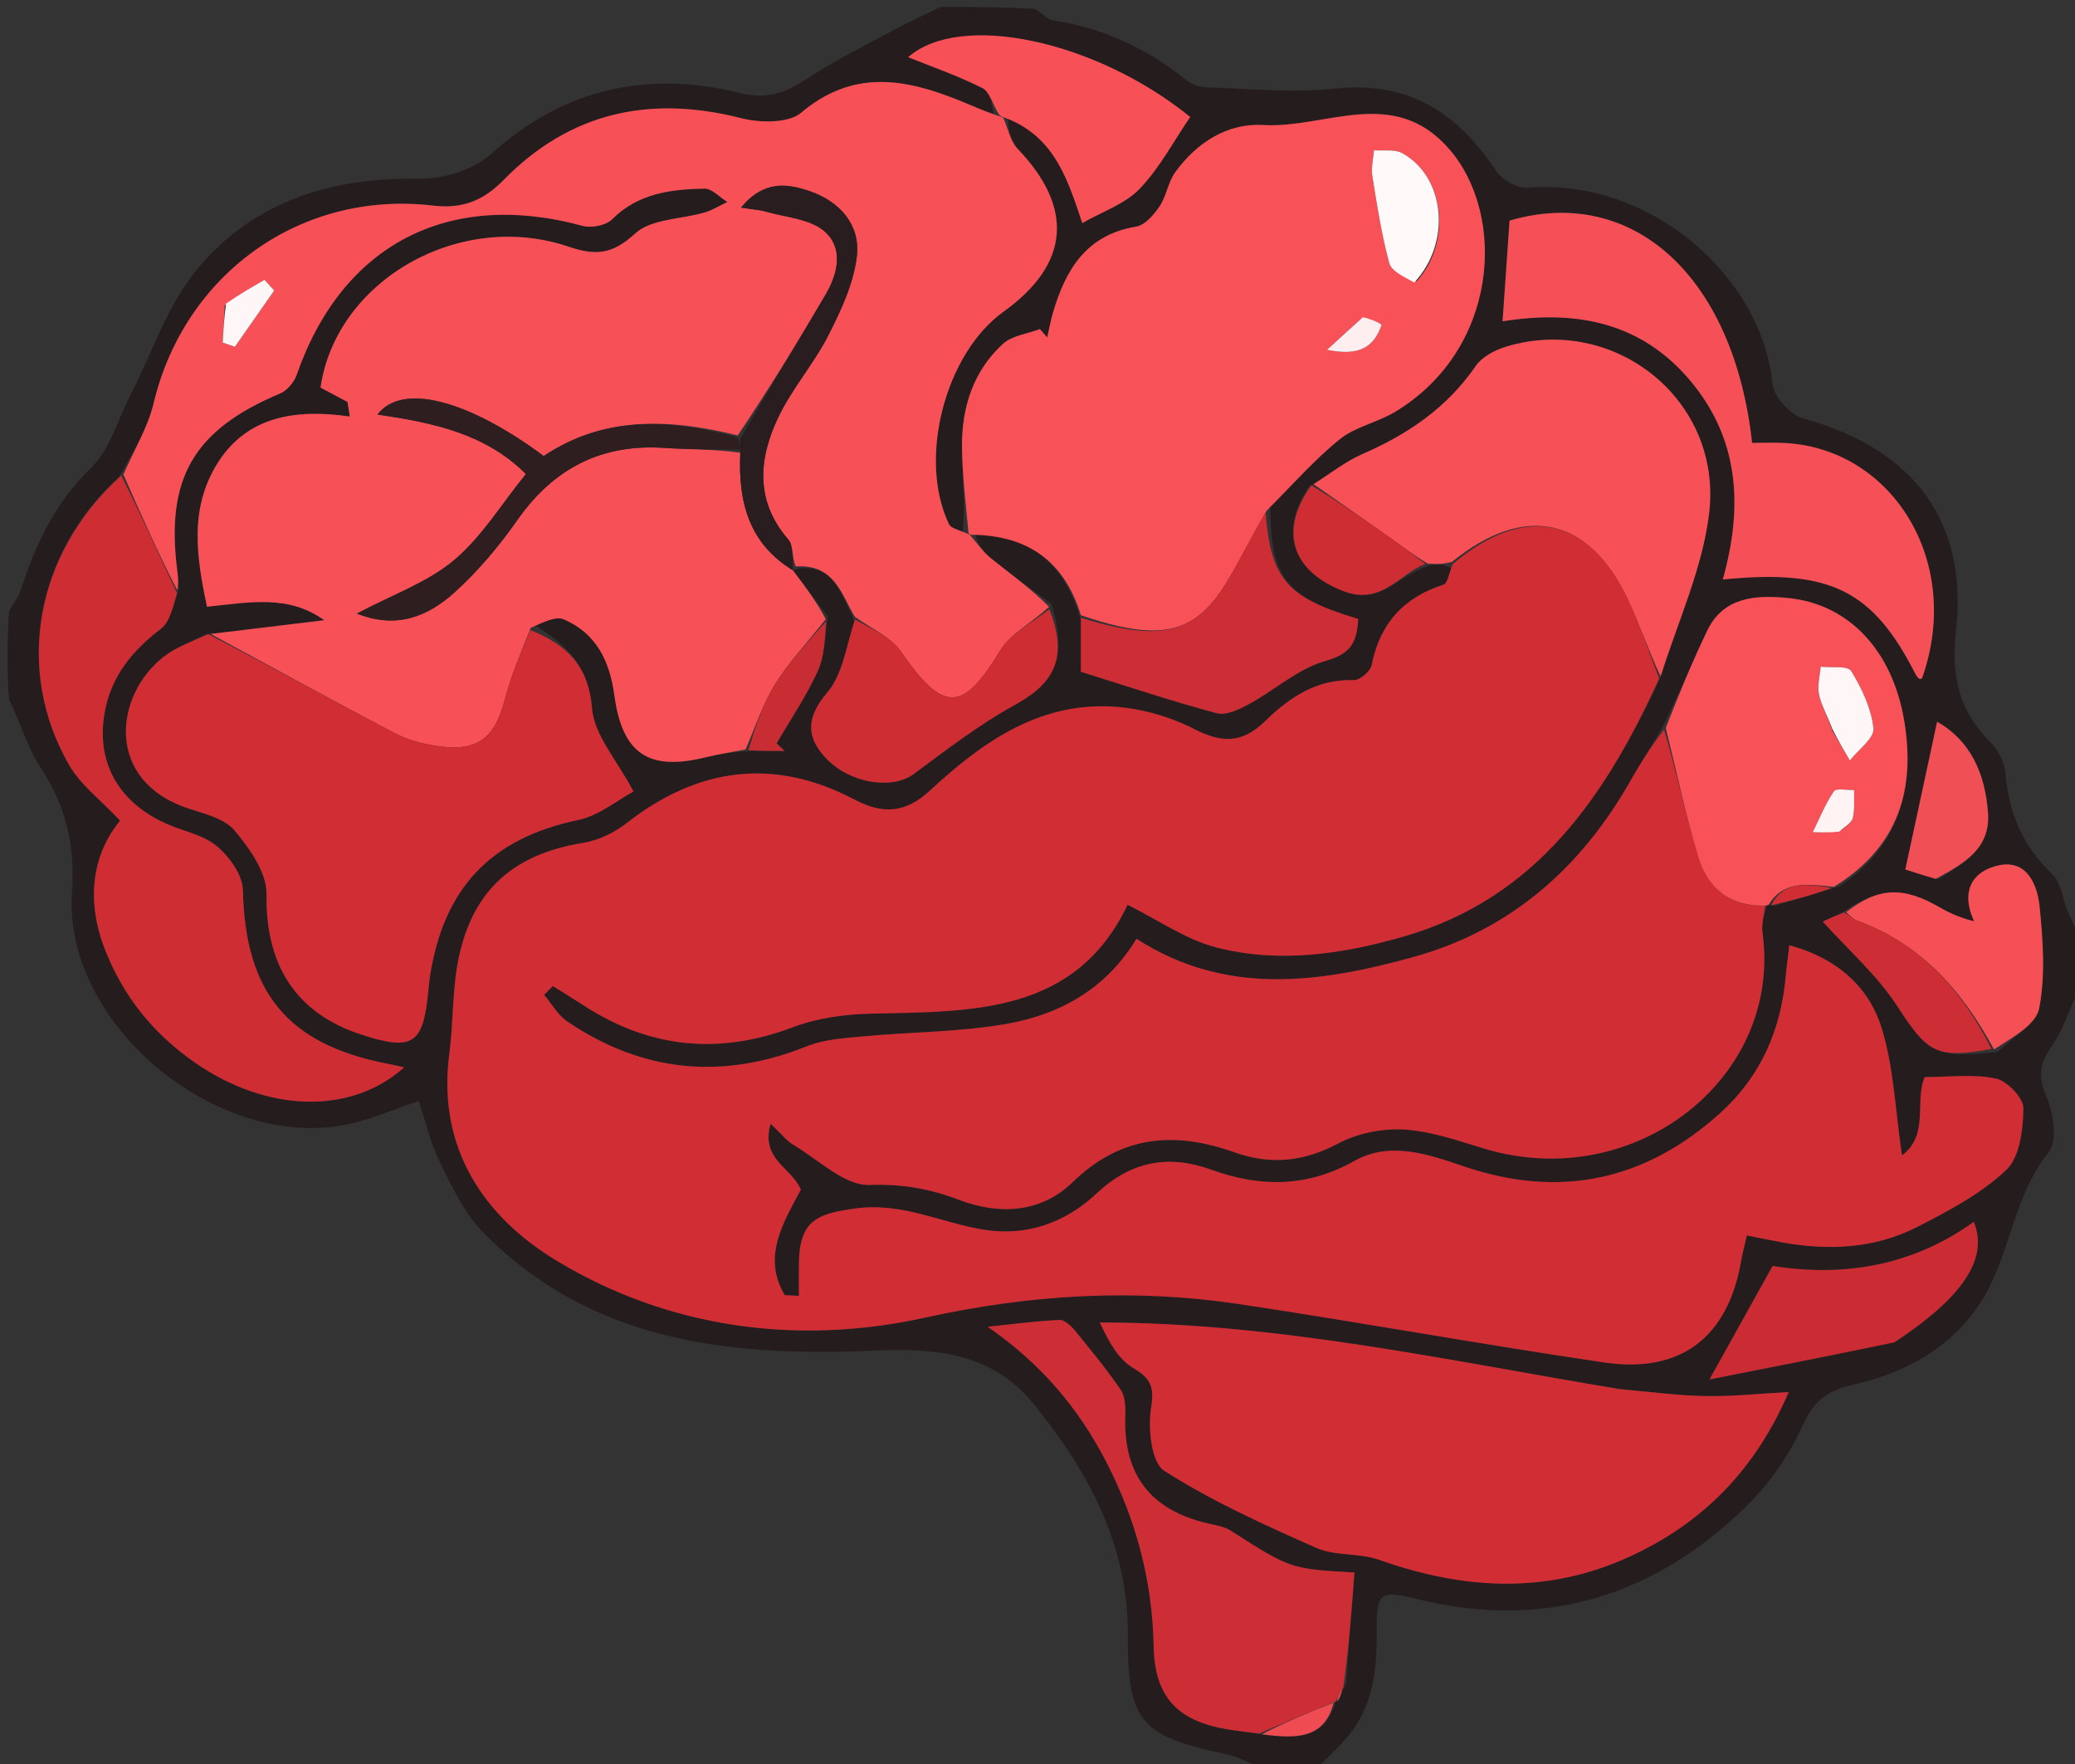 <svg width="987" height="839" viewBox="0 0 987 839" fill="none" xmlns="http://www.w3.org/2000/svg">
<rect x="0" y="0" width="987" height="839" fill="#333333" stroke="none"/>
<g clip-path="url(#clip0_49_32)">
<path d="M603.509 842.24C595.895 839.55 589.961 835.706 583.505 834.357C542.403 825.774 536.287 818.838 536.466 777.434C536.652 734.67 517.643 699.722 491.745 667.817C471.667 643.081 444.827 641.061 414.584 642.372C346.821 645.308 280.661 638.178 229.556 585.812C220.715 576.752 214.963 564.303 209.229 552.705C204.735 543.615 202.475 533.421 199.199 523.648C186.386 527.855 175.286 532.932 163.646 535.083C102.081 546.456 30.012 486.719 34.226 424.382C35.822 400.774 31.076 382.977 18.929 364.452C12.806 355.114 9.778 343.747 4.321 332.794C3.29 319.049 3.29 305.808 4.327 290.538C6.768 286.253 8.706 284.168 9.493 281.714C16.561 259.661 25.835 239.517 43.166 222.681C52.288 213.819 56.095 199.461 62.213 187.539C72.287 167.908 79.363 145.873 92.94 129.089C119.731 95.969 157.127 84.253 199.565 84.992C210.979 85.191 225.239 80.737 233.54 73.257C268.267 41.964 307.869 33.419 351.913 44.209C364.824 47.372 373.573 44.243 383.714 37.528C396.753 28.894 410.916 21.936 424.727 14.501C432.156 10.5 439.86 7.01 447.44 3.29C461.774 3.29 476.108 3.29 492.378 4.281C496.483 6.797 498.499 9.336 500.846 9.691C524.707 13.305 545.692 23.022 564.373 38.185C566.762 40.123 570.37 41.412 573.456 41.502C593.969 42.096 614.716 44.338 634.964 42.142C670.029 38.34 693.374 53.677 711.734 81.396C714.516 85.596 721.743 89.677 726.544 89.284C784.806 84.517 838.019 131.389 843.087 182.456C843.691 188.541 851.494 197.245 857.573 198.936C918.313 215.836 935.283 255.896 930.388 300.039C928.014 321.449 931.73 338.011 946.701 352.953C950.349 356.594 953.461 362.353 953.868 367.378C955.414 386.436 962.029 402.383 976.212 415.749C980.479 419.769 981.045 427.621 983.59 433.597C985.597 438.308 988.04 442.833 990.29 447.44C990.29 454.157 990.29 460.874 989.261 469.538C984.195 480.312 981.281 489.925 975.811 497.751C970.142 505.863 969.337 511.924 973.38 521.399C976.732 529.255 978.841 542.578 974.563 547.876C958.405 567.887 956.572 593.51 944.945 614.638C931.817 638.491 908.941 652.333 882.262 658.363C871.009 660.906 863.458 664.872 858.106 676.684C851.682 690.859 842.472 704.759 831.404 715.668C787.347 759.091 734.881 775.578 673.778 760.434C656.59 756.174 654.689 757.405 654.848 775.23C655.013 793.685 653.423 811.448 640.815 826.161C635.948 831.84 630.36 836.899 625.1 842.24C618.383 842.24 611.666 842.24 603.509 842.24ZM637.022 808.781C637.634 806.777 638.247 804.773 640.313 800.588C641.629 783.013 642.946 765.438 644.261 747.882C613.729 746.161 613.78 746.082 585.501 728.038C582.409 726.064 578.374 725.409 574.68 724.562C547.031 718.216 534.122 701.137 535.266 672.805C535.427 668.809 535.121 663.94 533.008 660.865C526.324 651.139 518.815 641.961 511.311 632.829C509.437 630.547 506.305 627.63 503.886 627.749C492.497 628.308 481.156 629.821 469.797 630.994C495.236 648.589 512.957 669.699 526.035 694.946C540.35 722.581 548.171 751.794 548.761 783.167C549.213 807.259 560.354 818.648 584.233 822.517C589.085 823.303 593.978 823.831 601.646 825.138C616.138 826.909 630.024 827.351 635.34 809.365C635.34 809.365 635.078 809.64 637.022 808.781ZM950.36 500.206C957.203 493.385 968.436 487.417 969.961 479.563C972.991 463.963 971.778 447.213 970.165 431.154C969.13 420.864 964.199 408.774 950.919 411.516C939.112 413.953 932.034 422.941 939.008 438.165C932.395 436.519 927.453 434.321 922.802 431.619C905.233 421.41 893.459 421.924 875.989 434.166C872.307 435.863 868.625 437.56 867.026 438.297C879.138 451.776 892.794 463.723 902.341 478.353C916.818 500.537 920.589 503.722 950.36 500.206ZM874.735 421.631C903.478 402.6 911.136 374.897 905.762 342.797C900.142 309.231 879.263 287.108 850.167 284.373C835.59 283.003 819.899 283.61 812.069 299.92C804.975 314.697 798.713 329.872 790.484 346.438C785.427 354.847 780.198 363.158 775.344 371.683C751.814 413.013 718.196 442.514 672.108 455.222C627.784 467.444 583.04 473.879 540.573 446.471C526.311 470.172 504.321 482.472 478.876 486.943C456.43 490.888 433.287 490.769 410.495 492.9C401.531 493.738 392.074 494.293 383.885 497.578C343.602 513.735 305.651 510.046 269.839 485.819C265.362 482.791 262.458 477.438 258.826 473.163C260.204 471.757 261.583 470.352 262.961 468.947C267.67 471.902 272.43 474.78 277.079 477.826C308.67 498.524 341.717 501.953 377.299 488.497C388.983 484.079 402.237 482.335 414.831 482.067C462.998 481.042 511.626 482.14 536.349 430.314C550.782 437.447 563.983 446.841 578.63 450.607C608.422 458.267 638.423 453.855 667.741 445.395C731.083 427.115 763.798 378.489 790.541 320.624C798.289 295.121 809.9 270.075 812.979 244.021C819.34 190.209 767.88 149.39 716.51 164.828C711.128 166.445 704.948 169.7 701.917 174.106C688.338 193.851 669.801 206.465 648.233 215.857C639.907 219.483 632.58 225.402 622.686 231.396C607.725 253.241 615.258 272.141 639.238 281.203C657.458 288.087 665.853 272.479 681.356 268.56C684.18 268.397 687.005 268.234 690.381 270.332C689.169 272.997 688.529 277.448 686.655 278.049C667.591 284.158 656.349 296.587 652.435 316.334C651.851 319.282 646.775 323.567 643.906 323.469C626.396 322.868 613.367 331.656 601.856 342.902C591.139 353.374 581.588 353.674 568.13 346.766C555.947 340.514 541.407 336.518 527.729 335.974C492.958 334.589 466.438 353.678 442.308 376.017C430.952 386.53 420.204 387.505 406.644 380.358C368.112 360.05 331.9 364.945 297.818 391.637C292.071 396.138 284.556 399.693 277.399 400.856C245.361 406.061 225.791 422.157 218.521 454.009C215.028 469.314 215.781 485.538 213.719 501.229C207.818 546.14 230.331 578.852 264.994 599.719C318.478 631.916 379.697 639.923 439.828 626.689C490.203 615.602 539.395 612.705 589.62 620.246C647.557 628.945 705.218 639.494 763.181 647.993C799.769 653.357 822.017 635.774 828.215 599.538C828.826 595.963 829.807 592.451 830.922 587.576C837.199 588.815 842.447 589.927 847.724 590.879C869.856 594.871 891.748 593.852 911.915 583.548C926.858 575.914 942.294 567.766 954.293 556.439C960.764 550.33 962.343 537.078 962.435 527.016C962.48 522.139 954.669 514.04 949.275 512.927C938.459 510.696 926.86 512.264 915.5 512.264C910.548 523.744 917.852 539.739 904.703 549.509C901.497 528.009 900.848 507.626 895.004 488.861C888.828 469.028 873.525 455.639 851.112 449.547C850.411 455.503 849.803 459.669 849.446 463.857C847.267 489.457 837.669 511.705 818.547 529.085C783.051 561.346 742.351 570.285 696.666 554.844C679.351 548.992 661.362 542.545 644.146 552.182C621.649 564.775 599.514 564.741 576.166 556.299C555.859 548.957 537.97 552.229 521.667 567.556C507.121 581.234 489.051 587.978 468.768 584.952C448.14 581.875 429.552 571.614 406.712 574.76C389.195 577.172 380.423 580.154 380.029 600.202C379.923 605.563 380.013 610.929 380.013 616.292C377.78 616.194 375.548 616.095 373.316 615.996C362.203 597.679 372.922 580.923 380.931 565.812C376.635 555.215 361.627 551.558 366.555 534.441C371.908 539.49 374.235 542.61 377.327 544.437C389.299 551.512 401.72 563.971 413.59 563.551C429.11 563.002 442.343 565.37 456.216 570.654C475.581 578.029 495.295 576.724 510.17 562.294C533.469 539.693 558.848 537.936 587.457 548.105C604.279 554.085 620.177 552.544 636.48 543.862C645.65 538.978 657.503 536.591 667.903 537.206C680.762 537.966 693.52 542.502 706.057 546.283C777.574 567.852 847.931 512.632 838.344 443.491C837.771 439.359 839.161 434.954 840.457 430.654C840.457 430.654 841.204 430.318 843.949 430.771C853.517 428.038 863.084 425.304 874.735 421.631ZM514.13 295.023C514.13 304.752 514.13 314.481 514.13 319.504C535.854 326.27 557.122 333.411 578.75 339.202C583.206 340.395 589.466 337.391 594.106 334.869C606.454 328.159 617.603 317.871 630.68 314.263C643.386 310.758 645.425 304.467 646.063 294.364C611.843 284.168 604.581 275.334 604.147 241.108C615.112 230.254 625.346 218.489 637.31 208.879C644.767 202.89 655.29 200.904 663.664 195.842C712.951 166.05 716.7 102.328 689.295 70.858C662.879 40.521 630.417 61.201 600.804 59.464C583.786 58.465 569.235 67.843 559.031 81.886C555.606 86.599 554.855 93.216 551.585 98.093C548.891 102.11 544.65 107.083 540.46 107.772C516.815 111.656 506.93 128.096 500.89 148.565C499.74 152.461 499.037 156.488 498.128 160.455C496.961 159.137 495.794 157.82 494.627 156.503C488.67 158.776 481.372 159.586 477.004 163.592C462.933 176.491 457.45 193.741 457.58 212.417C457.674 225.997 459.404 239.566 457.842 253.118C455.643 251.885 452.309 251.197 451.414 249.337C436.509 218.33 449.506 168.201 477.361 148.221C508.839 125.642 510.974 98.907 484.102 70.813C480.574 67.124 479.488 61.099 479.607 56.141C501.322 64.979 507.778 84.857 514.788 106.106C524.359 100.614 535.121 97.043 542.077 89.811C551.573 79.939 558.17 67.279 566.136 55.629C521.053 19.087 456.6 5.505 431.99 27.202C443.388 31.805 455.748 36.068 467.313 41.906C470.84 43.687 472.178 49.805 472.537 54.742C467.118 52.412 461.741 49.98 456.274 47.771C430.32 37.284 405.568 32.932 381.11 53.588C375.013 58.737 361.445 58.471 352.459 56.183C309.023 45.123 271.064 53.425 239.541 85.615C229.801 95.561 219.819 99.407 206.024 97.782C143.146 90.374 87.775 130.24 73.085 191.735C70.268 203.526 63.588 214.395 56.647 226.724C16.716 262.992 6.695 318.837 33.089 364.18C38.486 373.451 47.854 380.41 57.138 390.295C44.005 406.225 40.81 427.824 49.722 451.03C58.443 473.738 73.048 491.781 92.993 505.549C127.178 529.147 166.917 530.274 192.237 507.644C189.129 506.955 186.689 506.354 184.225 505.878C136.584 496.676 116.612 471.836 115.538 423.299C115.379 416.107 109.114 407.42 103.156 402.431C96.745 397.063 87.306 395.379 79.299 391.837C56.487 381.747 45.619 362.734 49.752 338.994C52.726 321.904 62.795 309.497 76.514 299.064C80.946 295.693 82.303 288.277 85.245 279.979C84.96 277.257 84.736 274.526 84.381 271.813C78.593 227.516 92.032 204.485 133.189 187.164C136.511 185.766 139.867 181.878 141.073 178.405C162.639 116.321 213.223 90.006 277.128 107.425C281.321 108.568 288.225 107.243 291.131 104.332C303.546 91.901 319.117 90.024 335.08 89.719C338.665 89.651 342.332 93.841 345.961 96.07C342.425 97.746 339.034 99.912 335.327 101.006C324.071 104.33 309.728 104.024 302.074 111.082C291.28 121.034 283.341 121.678 270.354 117.288C218.37 99.716 159.757 133.576 152.458 184.351C156.733 186.624 161.007 188.898 165.282 191.171C165.655 193.482 166.029 195.794 166.402 198.105C140.569 194.326 117.583 198.059 103.652 220.003C89.723 241.945 93.593 265.364 98.437 288.557C119.014 286.464 137.031 282.705 154.24 294.972C136.231 297.151 118.222 299.329 97.875 301.664C91.146 305.18 83.682 307.762 77.817 312.376C54 331.109 50.11 371.641 89.736 384.547C97.47 387.066 106.891 389.348 111.616 395.009C118.75 403.558 126.924 415.049 126.769 425.17C126.258 458.628 140.376 481.865 172.143 492.143C196.327 499.968 201.352 496.66 203.729 471.364C203.933 469.184 204.119 466.999 204.447 464.836C210.951 421.973 233.851 398.587 275.007 389.989C284.942 387.913 293.758 380.477 301.33 376.443C293.53 361.585 282.603 349.6 281.594 336.833C279.975 316.319 269.277 306.556 253.564 296.822C258.5 295.941 264.373 292.898 268.208 294.56C283.604 301.229 290 314.297 292.233 330.72C296.033 358.676 308.695 366.768 335.44 360.22C341.761 358.673 348.218 357.681 357.422 357.164C362.69 357.164 367.958 357.164 373.226 357.164C371.951 355.966 370.676 354.768 369.401 353.57C376.007 342.211 383.475 331.245 388.901 319.348C392.229 312.049 392.429 303.324 393.762 293.133C388.219 285.826 382.675 278.519 377.074 271.173C377.074 271.173 377.033 271.345 379.566 270.431C396.934 268.169 400.151 282.635 406.687 295.945C402.515 307.233 400.886 320.694 393.551 329.281C383.5 341.047 383.316 350.425 392.749 360.46C404.492 372.954 424.653 375.493 434.501 368.208C450.174 356.614 465.767 344.559 482.779 335.221C502.04 324.648 507.962 312.378 500.074 287.184C490.482 280.004 480.717 273.04 471.384 265.538C467.604 262.499 464.768 258.287 463.992 254.087C490.034 254.789 506.552 267.893 514.13 295.023ZM769.169 660.492C688.001 646.966 607.404 629.017 523.137 628.961C527.272 637.811 531.778 646.283 538.828 650.5C547.3 655.568 549.157 659.256 547.541 669.486C545.993 679.279 547.583 695.538 553.819 699.521C576.477 713.991 601.351 725.209 626.06 736.137C635.091 740.131 646.498 738.473 655.957 741.83C696.055 756.058 735.77 758.414 775.224 740.298C809.804 724.42 834.827 699.209 850.827 662.066C836.094 662.847 823.701 664.199 811.337 663.969C798.229 663.724 785.15 661.975 769.169 660.492ZM911.776 322.02C912.233 322.323 912.656 322.756 913.157 322.881C913.493 322.964 914.204 322.703 914.297 322.438C933.842 267.03 899.997 213.222 848.792 210.68C843.586 210.422 838.356 210.646 833.416 210.646C824.68 131.239 776.412 87.835 718.042 104.92C716.967 120.395 715.889 135.902 714.714 152.814C749.729 147.213 780.802 153.294 804.166 181.245C827.556 209.225 829.038 241.56 819.466 275.596C870.678 270.531 890.908 280.606 911.776 322.02ZM902.144 637.869C933.74 616.827 946.031 598.497 938.844 581.085C909.227 602.49 875.874 607.352 843.182 602.07C833.32 619.796 824.528 635.599 813.155 656.041C844.077 649.965 872.013 644.475 902.144 637.869ZM922.003 418.174C934.048 410.723 946.892 403.726 945.615 386.505C944.229 367.805 937.313 352.289 921.416 343.256C916.323 366.895 911.384 389.827 906.281 413.511C909.226 414.475 914.323 416.145 922.003 418.174Z" fill="#251C1D"/>
<path d="M839.637 430.677C839.161 434.954 837.771 439.359 838.344 443.491C847.932 512.633 777.575 567.852 706.058 546.284C693.52 542.502 680.762 537.966 667.904 537.206C657.503 536.591 645.65 538.978 636.48 543.862C620.178 552.544 604.279 554.085 587.457 548.106C558.848 537.936 533.47 539.693 510.171 562.294C495.296 576.724 475.581 578.029 456.216 570.654C442.343 565.37 429.11 563.002 413.59 563.551C401.721 563.971 389.3 551.512 377.327 544.437C374.235 542.611 371.908 539.49 366.556 534.442C361.627 551.558 376.635 555.215 380.932 565.813C372.922 580.923 362.203 597.679 373.316 615.996C375.548 616.095 377.781 616.194 380.013 616.292C380.013 610.929 379.923 605.564 380.029 600.202C380.423 580.154 389.196 577.172 406.713 574.76C429.552 571.614 448.14 581.875 468.768 584.952C489.051 587.978 507.121 581.234 521.668 567.556C537.97 552.229 555.859 548.957 576.166 556.299C599.515 564.742 621.649 564.775 644.146 552.182C661.363 542.545 679.352 548.992 696.666 554.844C742.351 570.285 783.051 561.346 818.547 529.085C837.67 511.705 847.268 489.458 849.447 463.857C849.803 459.669 850.411 455.503 851.112 449.547C873.526 455.639 888.829 469.028 895.005 488.861C900.848 507.626 901.497 528.009 904.704 549.509C917.852 539.739 910.549 523.744 915.501 512.264C926.861 512.264 938.46 510.696 949.275 512.927C954.67 514.04 962.481 522.139 962.436 527.016C962.343 537.078 960.765 550.33 954.293 556.439C942.294 567.766 926.859 575.914 911.916 583.548C891.748 593.852 869.857 594.871 847.724 590.879C842.447 589.927 837.199 588.815 830.922 587.576C829.807 592.451 828.827 595.963 828.215 599.538C822.017 635.774 799.769 653.357 763.181 647.993C705.218 639.494 647.557 628.945 589.621 620.246C539.395 612.705 490.203 615.602 439.829 626.689C379.698 639.923 318.478 631.916 264.994 599.719C230.331 578.852 207.818 546.14 213.719 501.229C215.781 485.538 215.028 469.314 218.521 454.009C225.791 422.157 245.362 406.061 277.399 400.856C284.557 399.693 292.072 396.138 297.819 391.637C331.9 364.945 368.112 360.05 406.644 380.358C420.204 387.505 430.952 386.53 442.308 376.017C466.438 353.678 492.958 334.589 527.729 335.974C541.407 336.518 555.947 340.514 568.13 346.766C581.589 353.674 591.139 353.374 601.856 342.902C613.367 331.656 626.396 322.868 643.906 323.469C646.775 323.567 651.852 319.282 652.436 316.334C656.349 296.587 667.592 284.158 686.656 278.049C688.53 277.448 689.169 272.996 690.979 268.308C725.216 239.191 755.789 245.873 774.265 284.869C780.054 297.087 784.282 310.045 789.225 322.664C763.798 378.489 731.083 427.115 667.742 445.395C638.424 453.855 608.422 458.267 578.63 450.607C563.983 446.841 550.783 437.447 536.349 430.314C511.626 482.141 462.999 481.042 414.831 482.067C402.238 482.335 388.983 484.079 377.3 488.497C341.717 501.953 308.671 498.524 277.079 477.826C272.43 474.78 267.67 471.902 262.962 468.947C261.583 470.352 260.204 471.757 258.826 473.163C262.459 477.438 265.363 482.791 269.839 485.82C305.651 510.046 343.603 513.735 383.885 497.578C392.075 494.293 401.532 493.738 410.495 492.9C433.288 490.769 456.43 490.888 478.877 486.943C504.321 482.472 526.311 470.172 540.573 446.471C583.04 473.879 627.784 467.444 672.108 455.222C718.196 442.514 751.814 413.013 775.345 371.683C780.198 363.158 785.428 354.847 791.55 347.003C797.614 367.633 801.885 387.917 807.848 407.691C812.355 422.636 823.042 431.313 839.637 430.677Z" fill="#D02D34"/>
<path d="M477.271 56.156C479.488 61.099 480.574 67.124 484.102 70.813C510.974 98.907 508.839 125.642 477.361 148.221C449.506 168.202 436.509 218.33 451.414 249.337C452.309 251.197 455.643 251.885 459.403 253.493C460.964 253.867 461.503 254.609 461.503 254.609C464.768 258.287 467.604 262.499 471.384 265.538C480.717 273.04 490.482 280.004 499.018 288.605C490.368 296.47 480.476 301.525 475.592 309.607C457.909 338.871 448.682 338.992 428.713 310.083C423.714 302.846 414.089 298.803 406.59 293.292C400.151 282.635 396.934 268.169 378.429 269.384C376.62 264.399 377.299 259.284 375.059 256.712C359.052 238.331 360.8 218.236 370.175 198.51C376.684 184.813 387.131 173.019 394.022 159.462C400.063 147.578 406.104 134.708 407.585 121.752C409.273 106.975 399.523 95.883 385.311 90.978C374.65 87.298 363.398 85.519 352.495 98.723C358.162 99.626 361.406 99.812 364.45 100.69C373.776 103.378 384.937 104.024 391.839 109.744C401.347 117.624 398.704 129.87 392.82 139.919C379.425 162.793 365.532 185.375 350.902 207.103C318.19 198.975 287.108 197.827 258.628 216.893C223.406 190.696 191.474 181.579 179.554 197.143C205.763 201.035 230.725 206.023 250.157 225.457C238.412 239.924 229.067 255.506 215.89 266.496C203.211 277.07 186.571 282.895 169.773 291.814C188.789 299.407 203.681 292.992 216.004 281.921C227.283 271.788 237.311 259.832 246.041 247.383C263.305 222.767 285.989 211.024 316.042 213.015C328.001 213.808 340.024 213.624 352.129 215.307C351.01 239.243 356.536 258.67 377.132 271.213C382.675 278.519 388.219 285.826 392.777 294.482C383.98 305.65 375.212 314.876 368.639 325.466C362.714 335.013 359.193 346.052 354.612 356.434C348.218 357.681 341.761 358.673 335.44 360.221C308.695 366.768 296.033 358.676 292.233 330.72C290.001 314.297 283.604 301.23 268.208 294.56C264.373 292.899 258.5 295.942 252.455 298.609C247.564 311.056 242.979 321.512 240.179 332.425C235.415 350.996 227.405 357.52 208.6 354.887C201.645 353.913 194.397 352.133 188.233 348.906C158.714 333.448 129.521 317.368 100.213 301.509C118.222 299.33 136.231 297.151 154.24 294.972C137.031 282.706 119.014 286.465 98.437 288.558C93.593 265.364 89.723 241.946 103.652 220.003C117.583 198.059 140.569 194.326 166.402 198.105C166.029 195.794 165.656 193.483 165.282 191.171C161.007 188.898 156.733 186.625 152.466 184.333C159.757 133.576 218.37 99.717 270.354 117.289C283.341 121.678 291.28 121.034 302.074 111.082C309.728 104.024 324.071 104.33 335.327 101.006C339.034 99.912 342.425 97.746 345.961 96.07C342.332 93.841 338.665 89.651 335.08 89.719C319.117 90.024 303.546 91.901 291.131 104.333C288.225 107.243 281.321 108.568 277.128 107.425C213.223 90.006 162.639 116.321 141.073 178.406C139.867 181.878 136.511 185.766 133.189 187.164C92.032 204.485 78.593 227.516 84.381 271.814C84.736 274.527 84.96 277.257 84.28 280.718C75.106 262.868 66.898 244.279 58.69 225.689C63.588 214.395 70.268 203.526 73.085 191.735C87.775 130.24 143.146 90.374 206.024 97.782C219.819 99.407 229.801 95.561 239.541 85.615C271.065 53.425 309.023 45.123 352.46 56.183C361.445 58.471 375.013 58.737 381.11 53.588C405.568 32.932 430.32 37.284 456.274 47.771C461.741 49.981 467.118 52.413 474.215 54.895C476.353 55.417 476.812 55.787 477.271 56.156ZM106.876 145.476C106.562 151.295 106.248 157.114 105.934 162.933C107.869 163.597 109.803 164.26 111.738 164.923C117.971 156.001 124.204 147.079 130.438 138.156C128.893 136.468 127.347 134.78 125.802 133.091C119.938 136.472 114.075 139.853 106.876 145.476Z" fill="#F75057"/>
<path d="M460.685 253.503C459.404 239.566 457.674 225.997 457.58 212.416C457.451 193.741 462.933 176.491 477.004 163.591C481.372 159.586 488.67 158.775 494.627 156.502C495.794 157.82 496.961 159.137 498.128 160.455C499.037 156.488 499.74 152.46 500.89 148.564C506.93 128.096 516.815 111.656 540.46 107.771C544.65 107.083 548.892 102.11 551.585 98.093C554.856 93.216 555.606 86.599 559.031 81.886C569.236 67.843 583.786 58.465 600.804 59.463C630.417 61.201 662.88 40.521 689.296 70.857C716.7 102.328 712.952 166.05 663.665 195.842C655.291 200.903 644.767 202.89 637.311 208.879C625.346 218.488 615.113 230.254 602.588 242.774C595.141 255.4 589.767 266.675 583.264 277.256C568.124 301.891 551.602 305.356 514.152 292.609C506.552 267.892 490.034 254.789 462.748 254.348C461.503 254.608 460.965 253.866 460.685 253.503ZM673.93 133.739C690.625 115.045 687.322 84.018 666.973 72.829C663.342 70.832 658.06 71.84 653.54 71.461C653.234 75.547 652.134 79.761 652.765 83.698C654.99 97.581 657.152 111.547 660.811 125.083C661.883 129.049 667.851 131.692 673.93 133.739ZM647.28 151.657C642.883 155.683 638.486 159.71 631.229 166.356C646.845 169.618 653.626 164.82 657.172 154.558C657.349 154.046 651.982 151.617 647.28 151.657Z" fill="#F85158"/>
<path d="M770.614 660.688C785.15 661.975 798.229 663.724 811.337 663.968C823.701 664.199 836.094 662.847 850.828 662.066C834.828 699.209 809.804 724.42 775.224 740.298C735.77 758.414 696.055 756.058 655.957 741.83C646.498 738.473 635.091 740.131 626.06 736.137C601.351 725.209 576.477 713.991 553.819 699.521C547.583 695.538 545.993 679.279 547.54 669.486C549.157 659.256 547.3 655.568 538.828 650.5C531.778 646.283 527.272 637.811 523.137 628.961C607.404 629.017 688.001 646.966 770.614 660.688Z" fill="#D02D34"/>
<path d="M99.044 301.586C129.521 317.367 158.714 333.448 188.233 348.905C194.397 352.133 201.645 353.913 208.6 354.887C227.405 357.519 235.415 350.995 240.18 332.425C242.979 321.511 247.564 311.056 252.266 299.648C269.277 306.556 279.975 316.319 281.595 336.833C282.603 349.6 293.531 361.585 301.33 376.443C293.758 380.477 284.943 387.913 275.007 389.989C233.851 398.587 210.951 421.973 204.448 464.836C204.119 466.999 203.934 469.184 203.729 471.364C201.352 496.66 196.328 499.968 172.143 492.143C140.376 481.865 126.258 458.628 126.769 425.17C126.924 415.049 118.75 403.558 111.616 395.009C106.891 389.348 97.47 387.066 89.736 384.547C50.11 371.641 54 331.11 77.817 312.376C83.682 307.762 91.146 305.18 99.044 301.586Z" fill="#D02D34"/>
<path d="M789.882 321.644C784.282 310.045 780.053 297.088 774.264 284.87C755.789 245.873 725.215 239.192 690.703 267.178C687.005 268.234 684.18 268.397 679.156 268.076C672.249 264.006 667.641 260.279 662.813 256.862C650.192 247.928 637.475 239.129 624.797 230.277C632.579 225.403 639.907 219.484 648.233 215.858C669.801 206.466 688.338 193.851 701.917 174.107C704.948 169.7 711.128 166.445 716.51 164.828C767.88 149.391 819.34 190.209 812.979 244.022C809.899 270.076 798.289 295.122 789.882 321.644Z" fill="#F85057"/>
<path d="M57.669 226.206C66.898 244.278 75.106 262.867 84.191 282.084C82.303 288.277 80.946 295.692 76.514 299.063C62.795 309.497 52.726 321.904 49.752 338.993C45.619 362.734 56.487 381.747 79.299 391.837C87.307 395.378 96.745 397.063 103.156 402.431C109.114 407.419 115.379 416.107 115.538 423.298C116.612 471.836 136.584 496.676 184.225 505.878C186.689 506.354 189.129 506.955 192.237 507.643C166.917 530.273 127.178 529.146 92.993 505.549C73.048 491.781 58.443 473.738 49.722 451.029C40.81 427.823 44.005 406.224 57.138 390.295C47.854 380.41 38.486 373.45 33.089 364.179C6.695 318.837 16.716 262.991 57.669 226.206Z" fill="#CF2D34"/>
<path d="M911.347 320.988C890.909 280.606 870.678 270.531 819.466 275.596C829.038 241.56 827.556 209.225 804.167 181.244C780.802 153.293 749.729 147.213 714.714 152.814C715.89 135.902 716.967 120.395 718.042 104.92C776.412 87.834 824.681 131.239 833.417 210.645C838.357 210.645 843.587 210.422 848.792 210.68C899.998 213.221 933.842 267.03 914.298 322.437C914.204 322.703 913.493 322.964 913.157 322.881C912.657 322.756 912.233 322.322 911.347 320.988Z" fill="#F55057"/>
<path d="M840.047 430.665C823.042 431.313 812.355 422.635 807.848 407.691C801.885 387.917 797.614 367.633 792.35 346.22C798.713 329.872 804.975 314.697 812.069 299.92C819.899 283.61 835.591 283.003 850.167 284.373C879.264 287.108 900.142 309.231 905.762 342.797C911.136 374.897 903.478 402.6 872.299 421.794C859.014 420.301 848.267 418.993 841.204 430.317C841.204 430.317 840.457 430.654 840.047 430.665ZM871.677 347.686C874.417 352.354 877.158 357.022 879.898 361.69C883.902 356.568 891.621 351.053 891.13 346.407C890.131 336.964 885.617 327.428 880.558 319.149C878.932 316.487 871.043 317.653 866.02 317.068C865.666 321.45 864.348 326.032 865.203 330.165C866.277 335.354 869.131 340.174 871.677 347.686ZM875.954 394.862C877.831 392.923 880.834 391.239 881.343 388.991C882.305 384.742 881.833 380.168 881.957 375.729C878.63 375.859 873.435 374.708 872.313 376.347C868.222 382.32 865.492 389.225 862.249 395.779C866.094 395.909 869.939 396.04 875.954 394.862Z" fill="#F85258"/>
<path d="M598.852 824.479C593.978 823.831 589.085 823.303 584.233 822.517C560.354 818.648 549.213 807.258 548.76 783.167C548.171 751.794 540.35 722.581 526.035 694.946C512.957 669.699 495.235 648.589 469.797 630.994C481.155 629.821 492.497 628.308 503.886 627.749C506.305 627.63 509.437 630.547 511.311 632.829C518.815 641.961 526.324 651.139 533.008 660.865C535.121 663.94 535.427 668.809 535.266 672.805C534.122 701.137 547.03 718.216 574.68 724.562C578.374 725.409 582.408 726.064 585.501 728.038C613.78 746.082 613.729 746.161 644.261 747.882C642.946 765.438 641.629 783.013 639.003 802.481C636.822 806.129 635.95 807.885 635.077 809.64C635.077 809.64 635.34 809.365 634.243 809.582C621.715 814.692 610.284 819.585 598.852 824.479Z" fill="#CD2D34"/>
<path d="M514.141 293.816C551.602 305.357 568.124 301.891 583.264 277.256C589.767 266.675 595.141 255.4 601.96 243.643C604.582 275.334 611.843 284.168 646.064 294.364C645.426 304.467 643.387 310.758 630.68 314.263C617.604 317.871 606.454 328.159 594.106 334.869C589.466 337.391 583.207 340.396 578.751 339.202C557.122 333.411 535.855 326.27 514.13 319.504C514.13 314.481 514.13 304.752 514.141 293.816Z" fill="#CD2D34"/>
<path d="M475.206 54.492C472.178 49.805 470.84 43.687 467.313 41.906C455.748 36.068 443.388 31.805 431.99 27.202C456.6 5.505 521.053 19.087 566.136 55.629C558.17 67.279 551.573 79.939 542.077 89.812C535.121 97.044 524.359 100.614 514.788 106.106C507.778 84.857 501.322 64.979 478.439 56.148C476.812 55.787 476.353 55.417 475.206 54.492Z" fill="#F75057"/>
<path d="M406.639 294.618C414.089 298.803 423.714 302.846 428.713 310.083C448.682 338.991 457.91 338.87 475.592 309.607C480.476 301.525 490.368 296.469 499.116 289.769C507.962 312.378 502.04 324.648 482.779 335.221C465.768 344.559 450.174 356.614 434.501 368.208C424.654 375.493 404.493 372.954 392.749 360.46C383.317 350.425 383.5 341.047 393.551 329.281C400.886 320.694 402.515 307.233 406.639 294.618Z" fill="#CF2D34"/>
<path d="M901.047 638.428C872.013 644.476 844.077 649.965 813.156 656.041C824.529 635.599 833.321 619.796 843.183 602.07C875.875 607.352 909.228 602.491 938.845 581.085C946.032 598.498 933.74 616.827 901.047 638.428Z" fill="#CB2C33"/>
<path d="M878.097 433.836C893.46 421.924 905.233 421.41 922.803 431.619C927.453 434.321 932.396 436.519 939.008 438.165C932.035 422.941 939.113 413.953 950.92 411.515C964.2 408.774 969.131 420.863 970.165 431.154C971.779 447.212 972.991 463.962 969.962 479.563C968.437 487.416 957.204 493.385 948.469 499.101C932.838 470.153 913.102 448.657 883.205 437.777C881.279 437.076 879.789 435.177 878.097 433.836Z" fill="#F65057"/>
<path d="M623.742 230.836C637.476 239.129 650.193 247.927 662.814 256.861C667.641 260.278 672.249 264.006 678.078 268.204C665.853 272.479 657.458 288.087 639.238 281.202C615.257 272.141 607.725 253.241 623.742 230.836Z" fill="#CF2D34"/>
<path d="M877.043 434.001C879.789 435.177 881.279 437.076 883.204 437.777C913.102 448.657 932.838 470.154 947.273 498.886C920.59 503.722 916.818 500.537 902.342 478.353C892.795 463.723 879.139 451.775 867.026 438.297C868.625 437.56 872.308 435.863 877.043 434.001Z" fill="#CD2D34"/>
<path d="M920.713 417.995C914.324 416.145 909.227 414.475 906.282 413.511C911.384 389.827 916.324 366.895 921.417 343.256C937.314 352.289 944.23 367.805 945.616 386.505C946.893 403.726 934.048 410.723 920.713 417.995Z" fill="#F14F56"/>
<path d="M356.017 356.799C359.193 346.052 362.714 335.013 368.639 325.466C375.212 314.876 383.98 305.65 392.913 295.535C392.429 303.324 392.229 312.049 388.901 319.348C383.475 331.245 376.007 342.211 369.401 353.57C370.676 354.768 371.951 355.966 373.226 357.164C367.958 357.164 362.69 357.164 356.017 356.799Z" fill="#C82D34"/>
<path d="M600.25 824.808C610.284 819.585 621.716 814.692 634.381 809.713C630.025 827.351 616.139 826.908 600.25 824.808Z" fill="#EE4B52"/>
<path d="M842.577 430.544C848.267 418.992 859.014 420.3 871.258 422.264C863.084 425.304 853.517 428.037 842.577 430.544Z" fill="#D02D34"/>
<path d="M636.05 809.211C635.95 807.885 636.822 806.129 638.276 803.572C638.247 804.773 637.634 806.777 636.05 809.211Z" fill="#EE4B52"/>
<path d="M352.018 213.885C340.024 213.624 328.001 213.807 316.042 213.015C285.989 211.024 263.305 222.767 246.041 247.383C237.311 259.832 227.283 271.787 216.004 281.92C203.681 292.992 188.789 299.406 169.773 291.814C186.57 282.894 203.211 277.07 215.89 266.495C229.066 255.506 238.412 239.923 250.157 225.457C230.725 206.023 205.763 201.035 179.554 197.143C191.474 181.578 223.406 190.695 258.628 216.892C287.107 197.827 318.19 198.975 350.953 208.07C351.968 211.302 351.993 212.594 352.018 213.885Z" fill="#2E1E20"/>
<path d="M352.129 215.307C351.993 212.593 351.969 211.302 351.893 209.043C365.533 185.375 379.425 162.793 392.82 139.919C398.705 129.87 401.347 117.624 391.839 109.743C384.938 104.024 373.776 103.378 364.45 100.689C361.406 99.811 358.162 99.626 352.495 98.722C363.398 85.519 374.65 87.298 385.312 90.978C399.523 95.882 409.274 106.974 407.585 121.752C406.104 134.707 400.063 147.577 394.022 159.462C387.131 173.019 376.685 184.813 370.175 198.51C360.8 218.236 359.052 238.33 375.059 256.711C377.299 259.284 376.62 264.399 377.162 269.841C377.033 271.345 377.075 271.173 377.103 271.192C356.537 258.669 351.011 239.242 352.129 215.307Z" fill="#291D1F"/>
<path d="M107.544 144.355C114.075 139.853 119.938 136.472 125.802 133.091C127.347 134.78 128.893 136.468 130.438 138.156C124.204 147.079 117.971 156.001 111.738 164.923C109.803 164.26 107.869 163.597 105.934 162.933C106.248 157.114 106.562 151.295 107.544 144.355Z" fill="#FFF6F7"/>
<path d="M672.752 134.341C667.851 131.692 661.883 129.05 660.81 125.083C657.151 111.547 654.99 97.581 652.765 83.698C652.134 79.761 653.234 75.548 653.54 71.461C658.06 71.84 663.342 70.832 666.973 72.829C687.322 84.018 690.624 115.046 672.752 134.341Z" fill="#FFF9FA"/>
<path d="M648.238 150.869C651.981 151.617 657.348 154.046 657.171 154.559C653.626 164.82 646.844 169.618 631.229 166.356C638.486 159.71 642.883 155.683 648.238 150.869Z" fill="#FEEEEF"/>
<path d="M871.448 346.42C869.132 340.175 866.278 335.354 865.204 330.165C864.349 326.032 865.667 321.45 866.02 317.068C871.044 317.653 878.932 316.487 880.559 319.149C885.618 327.428 890.132 336.964 891.13 346.407C891.622 351.054 883.902 356.568 879.899 361.69C877.158 357.022 874.418 352.354 871.448 346.42Z" fill="#FFF6F7"/>
<path d="M874.869 395.516C869.939 396.04 866.094 395.909 862.249 395.779C865.492 389.225 868.222 382.32 872.313 376.347C873.435 374.708 878.63 375.859 881.957 375.729C881.833 380.168 882.305 384.742 881.343 388.991C880.834 391.239 877.831 392.923 874.869 395.516Z" fill="#FFF3F4"/>
</g>
<defs>
<clipPath id="clip0_49_32">
<rect width="987" height="838.95" fill="white"/>
</clipPath>
</defs>
</svg>
